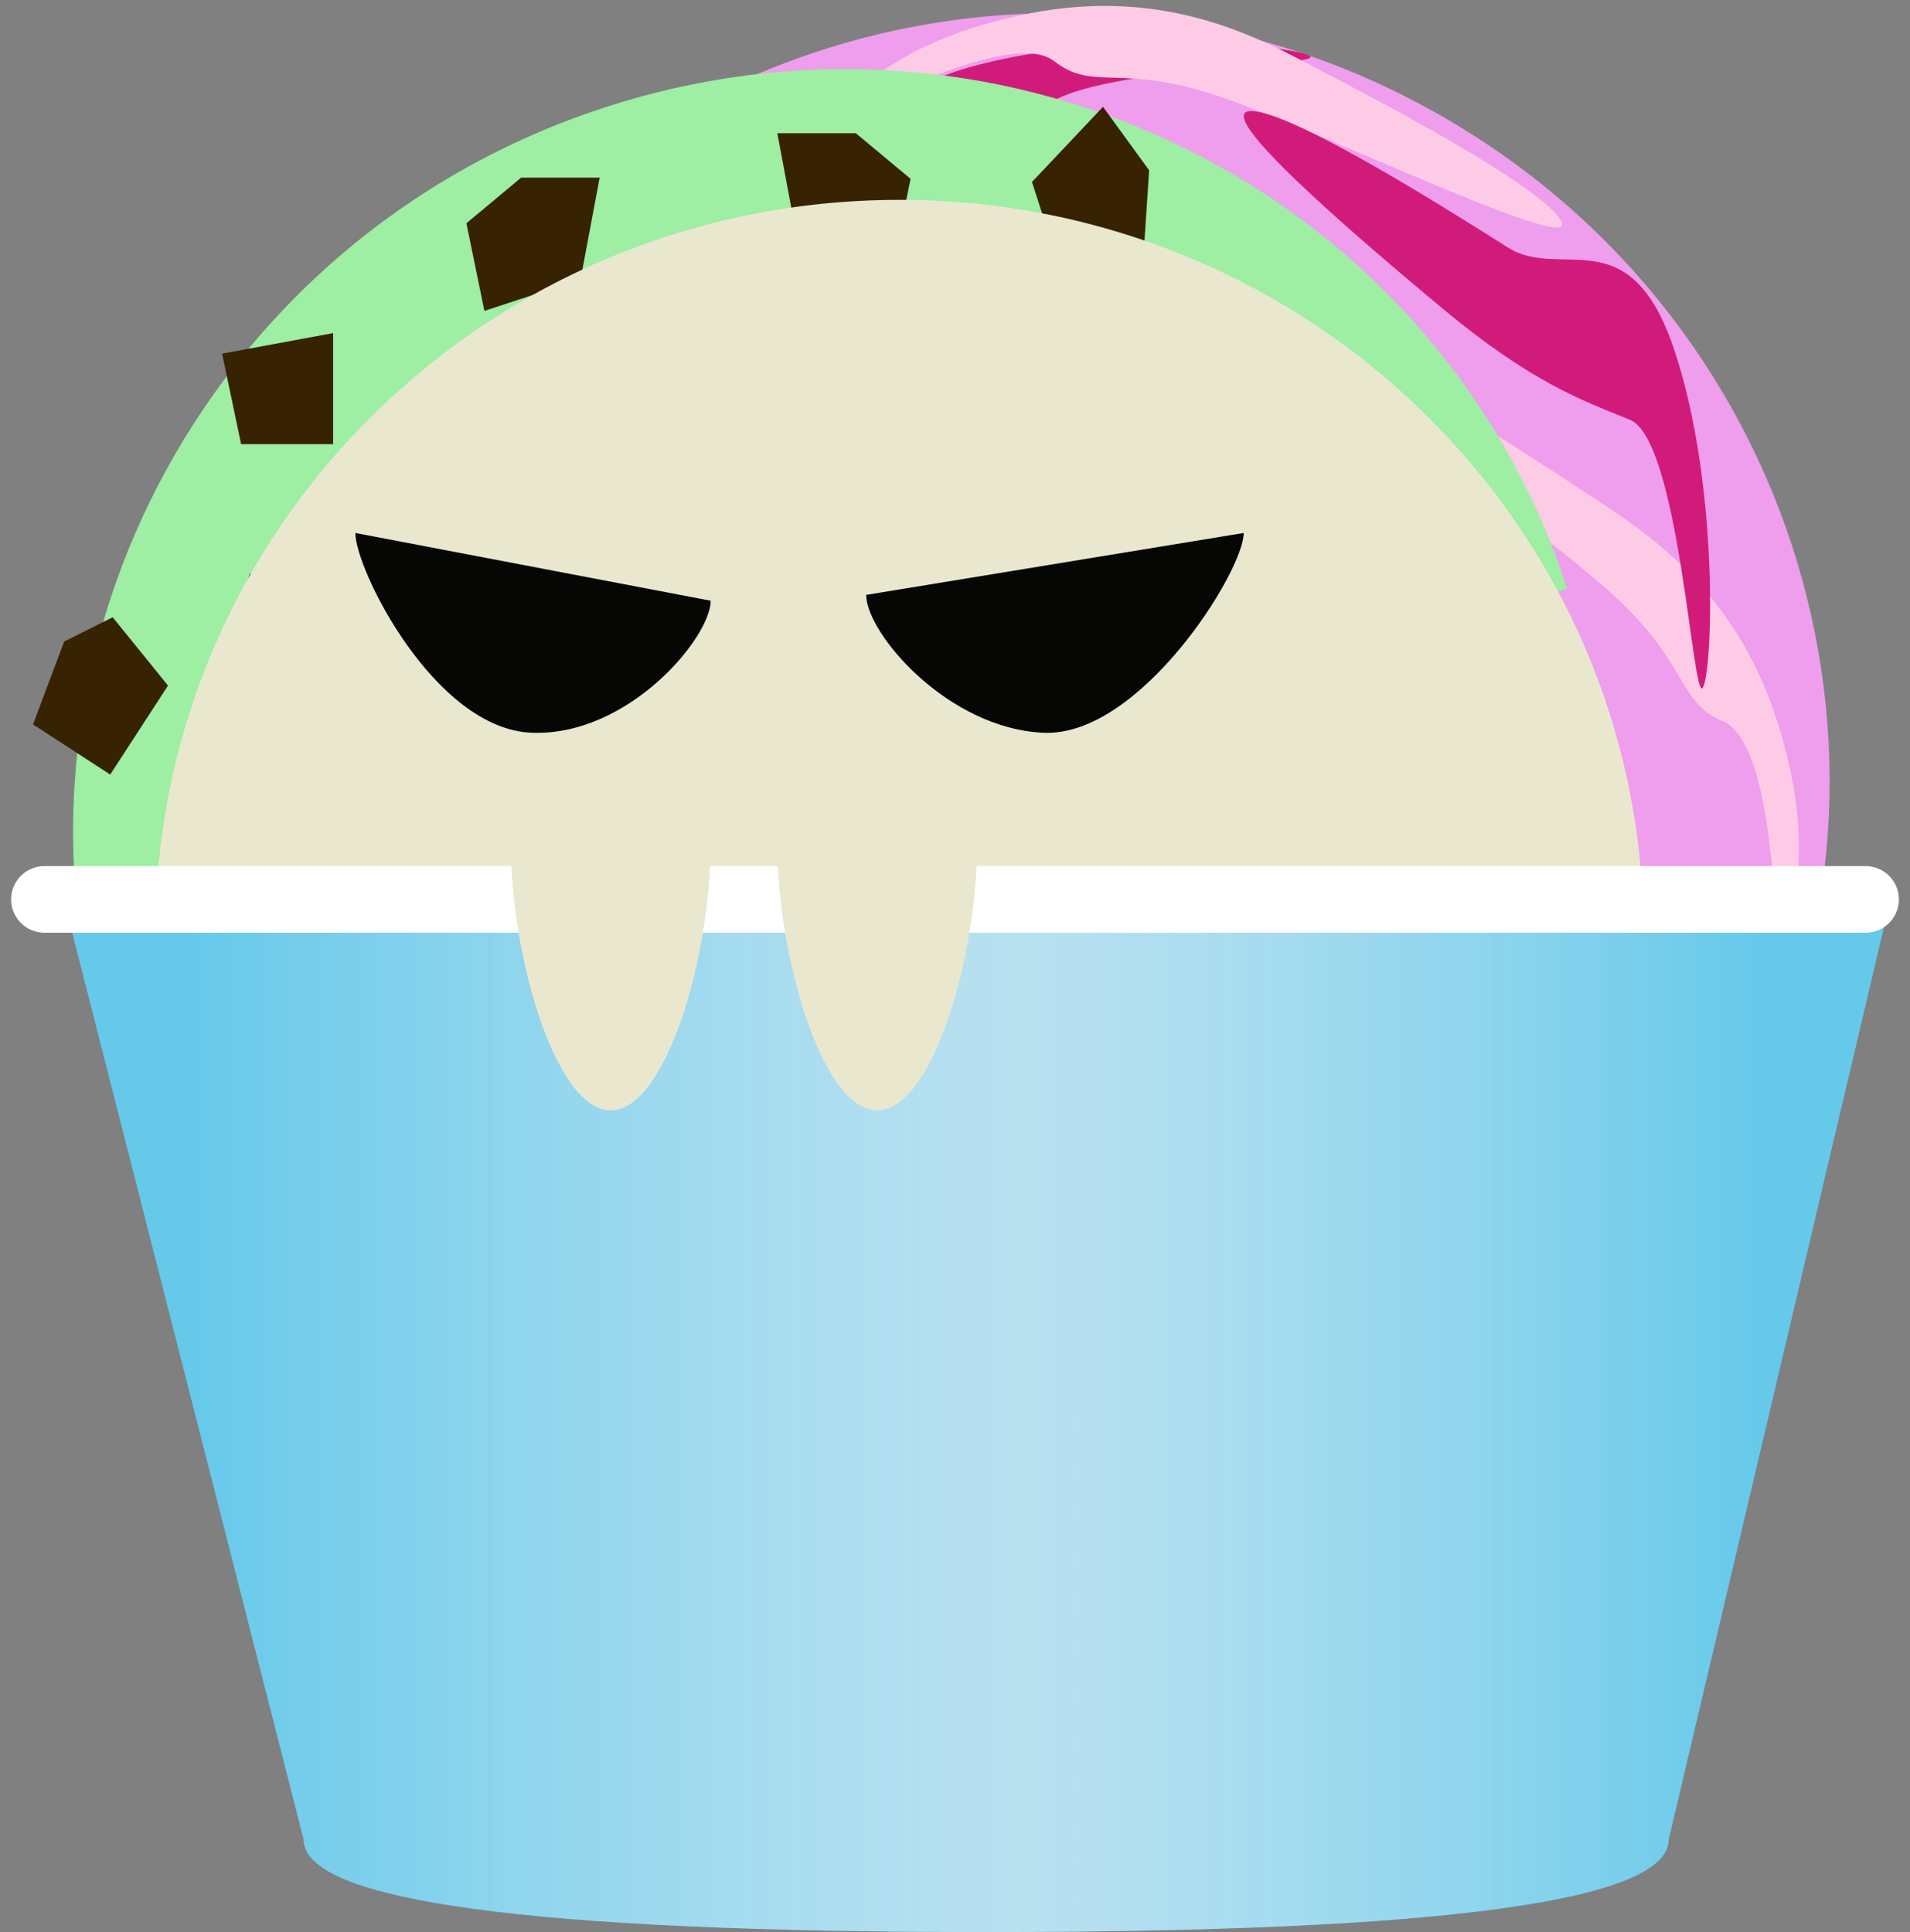 <?xml version="1.0" encoding="UTF-8" standalone="no"?>
<svg width="86px" height="87px" viewBox="0 0 86 87" version="1.1" xmlns="http://www.w3.org/2000/svg" xmlns:xlink="http://www.w3.org/1999/xlink">
    <rect x="0" y="0" width="86" height="87" fill="#808080" stroke="none"/>
    <!-- Generator: Sketch 46.2 (44496) - http://www.bohemiancoding.com/sketch -->
    <title>icecream-opponent</title>
    <desc>Created with Sketch.</desc>
    <defs>
        <linearGradient x1="92.354%" y1="50%" x2="7.804%" y2="50%" id="linearGradient-1">
            <stop stop-color="#66C9EA" offset="0%"></stop>
            <stop stop-color="#E3EFF2" stop-opacity="0.724" offset="53.097%"></stop>
            <stop stop-color="#66C9EA" offset="100%"></stop>
        </linearGradient>
        <path d="M92,53 L81.325,94.834 C81.325,97.611 71.082,99 50.596,99 C30.11,99 19.867,97.611 19.867,94.834 L10,53 L92,53 Z" id="path-2"></path>
    </defs>
    <g id="Page-1" stroke="none" stroke-width="1" fill="none" fill-rule="evenodd">
        <g id="Dribble" transform="translate(-615, -170)">
            <g id="icecream-opponent" transform="translate(659.5, 208) scale(-1, 1) translate(-659.5, -208) translate(609, 158)">
                <path d="M73,49 C73,30.222 57.554,15 38.5,15 C19.446,15 4,30.222 4,49 L73,49 Z" id="Path-Copy" fill="#EE9EED" transform="translate(38.5, 32) rotate(-30) translate(-38.5, -32) "></path>
                <path d="M39.333,36.97 C39.79,37.677 40.388,25.813 42.604,24.907 C44.82,24.002 47.074,23.21 51.102,19.848 C55.13,16.486 61.529,11 59.668,11 C57.807,11 50.528,15.611 48.112,17.142 C45.695,18.672 42.612,15.735 40.598,21.8 C38.583,27.864 38.876,36.262 39.333,36.97 Z" id="Path-2-Copy" fill="#D11B7B" transform="translate(49.5, 24) scale(-1, -1) rotate(267) translate(-49.5, -24) "></path>
                <path d="M31.981,33 C32.172,26.598 32.986,23.09 34.425,22.477 C36.582,21.558 35.858,19.833 39.779,16.418 C43.701,13.003 53.593,6 51.781,6 C49.969,6 42.881,10.684 40.529,12.238 C38.176,13.792 33.943,16.318 31.981,22.477 C30.673,26.583 30.673,30.091 31.981,33 Z" id="Path-2-Copy-2" fill="#FDCBE6" transform="translate(41.5, 19.5) scale(1, -1) rotate(-119) translate(-41.5, -19.5) "></path>
                <path d="M14.981,55 C15.172,48.598 15.986,45.09 17.425,44.477 C19.582,43.558 18.858,41.833 22.779,38.418 C26.701,35.003 36.593,28 34.781,28 C32.969,28 25.881,32.684 23.529,34.238 C21.176,35.792 16.943,38.318 14.981,44.477 C13.673,48.583 13.673,52.091 14.981,55 Z" id="Path-2-Copy-3" fill="#FDCBE6"></path>
                <path d="M18.333,42.97 C18.79,43.677 19.388,31.813 21.604,30.907 C23.82,30.002 26.074,29.21 30.102,25.848 C34.13,22.486 40.529,17 38.668,17 C36.807,17 29.528,21.611 27.112,23.142 C24.695,24.672 21.612,21.735 19.598,27.8 C17.583,33.864 17.876,42.262 18.333,42.97 Z" id="Path-2" fill="#D11B7B"></path>
                <path d="M97,50 C97,31.222 81.554,16 62.5,16 C43.446,16 28,31.222 28,50 L97,50 Z" id="Path-Copy-2" fill="#9EEEA3" transform="translate(62.5, 33) rotate(18) translate(-62.5, -33) "></path>
                <polygon id="Rectangle" fill="#372202" points="80 27 85 27.924 84.144 32 80 32"></polygon>
                <polygon id="Rectangle-Copy-3" fill="#372202" transform="translate(82.5, 40.5) rotate(-33) translate(-82.5, -40.5) " points="80 38 85 38.924 84.144 43 80 43"></polygon>
                <polygon id="Rectangle-Copy-4" fill="#372202" transform="translate(90.5, 43) rotate(-33) translate(-90.5, -43) " points="88 41.223 91.764 40 93 42.105 92.144 46 88 46"></polygon>
                <polygon id="Rectangle-Copy" fill="#372202" points="68 20 71.535 20 74 22.053 73.189 26 68.859 24.575"></polygon>
                <polygon id="Rectangle-Copy-6" fill="#372202" points="70 27 73.535 27 76 29.053 75.189 33 70.859 31.575"></polygon>
                <polygon id="Rectangle-Copy-2" fill="#372202" transform="translate(57, 21) scale(-1, 1) translate(-57, -21) " points="54 18 57.535 18 60 20.053 59.189 24 54.859 22.575"></polygon>
                <polygon id="Rectangle-Copy-5" fill="#372202" transform="translate(46, 21) scale(-1, 1) rotate(54) translate(-46, -21) " points="43 18 46.535 18 49 20.053 48.189 24 43.859 22.575"></polygon>
                <path d="M88,54 C88,35.775 73.002,21 54.5,21 C35.998,21 21,35.775 21,54 L88,54 Z" id="Path" fill="#E9E8CF"></path>
                <g id="Polygon">
                    <use fill="#4ABCED" xlink:href="#path-2"></use>
                    <use fill="url(#linearGradient-1)" xlink:href="#path-2"></use>
                </g>
                <path d="M11,52.5 L93,52.5" id="Line" stroke="#FFFFFF" stroke-width="3" stroke-linecap="round"></path>
                <path d="M51,50 C51,55.072 53.015,62 55.5,62 C57.985,62 60,55.072 60,50 L51,50 Z" id="Oval-7" fill="#E9E8CF"></path>
                <path d="M63,50 C63,55.072 65.015,62 67.5,62 C69.985,62 72,55.072 72,50 L63,50 Z" id="Oval-7-Copy" fill="#E9E8CF"></path>
                <path d="M39,36 C39,37.724 43.673,45.175 48,44.997 C52.327,44.819 56,40.512 56,38.788 L39,36 Z" id="Oval-6" fill="#060605"></path>
                <path d="M63,39.05 C63,40.701 66.702,45.166 71.064,44.995 C75.426,44.825 79,37.651 79,36 L63,39.05 Z" id="Oval-6-Copy-4" fill="#060605"></path>
            </g>
        </g>
    </g>
</svg>